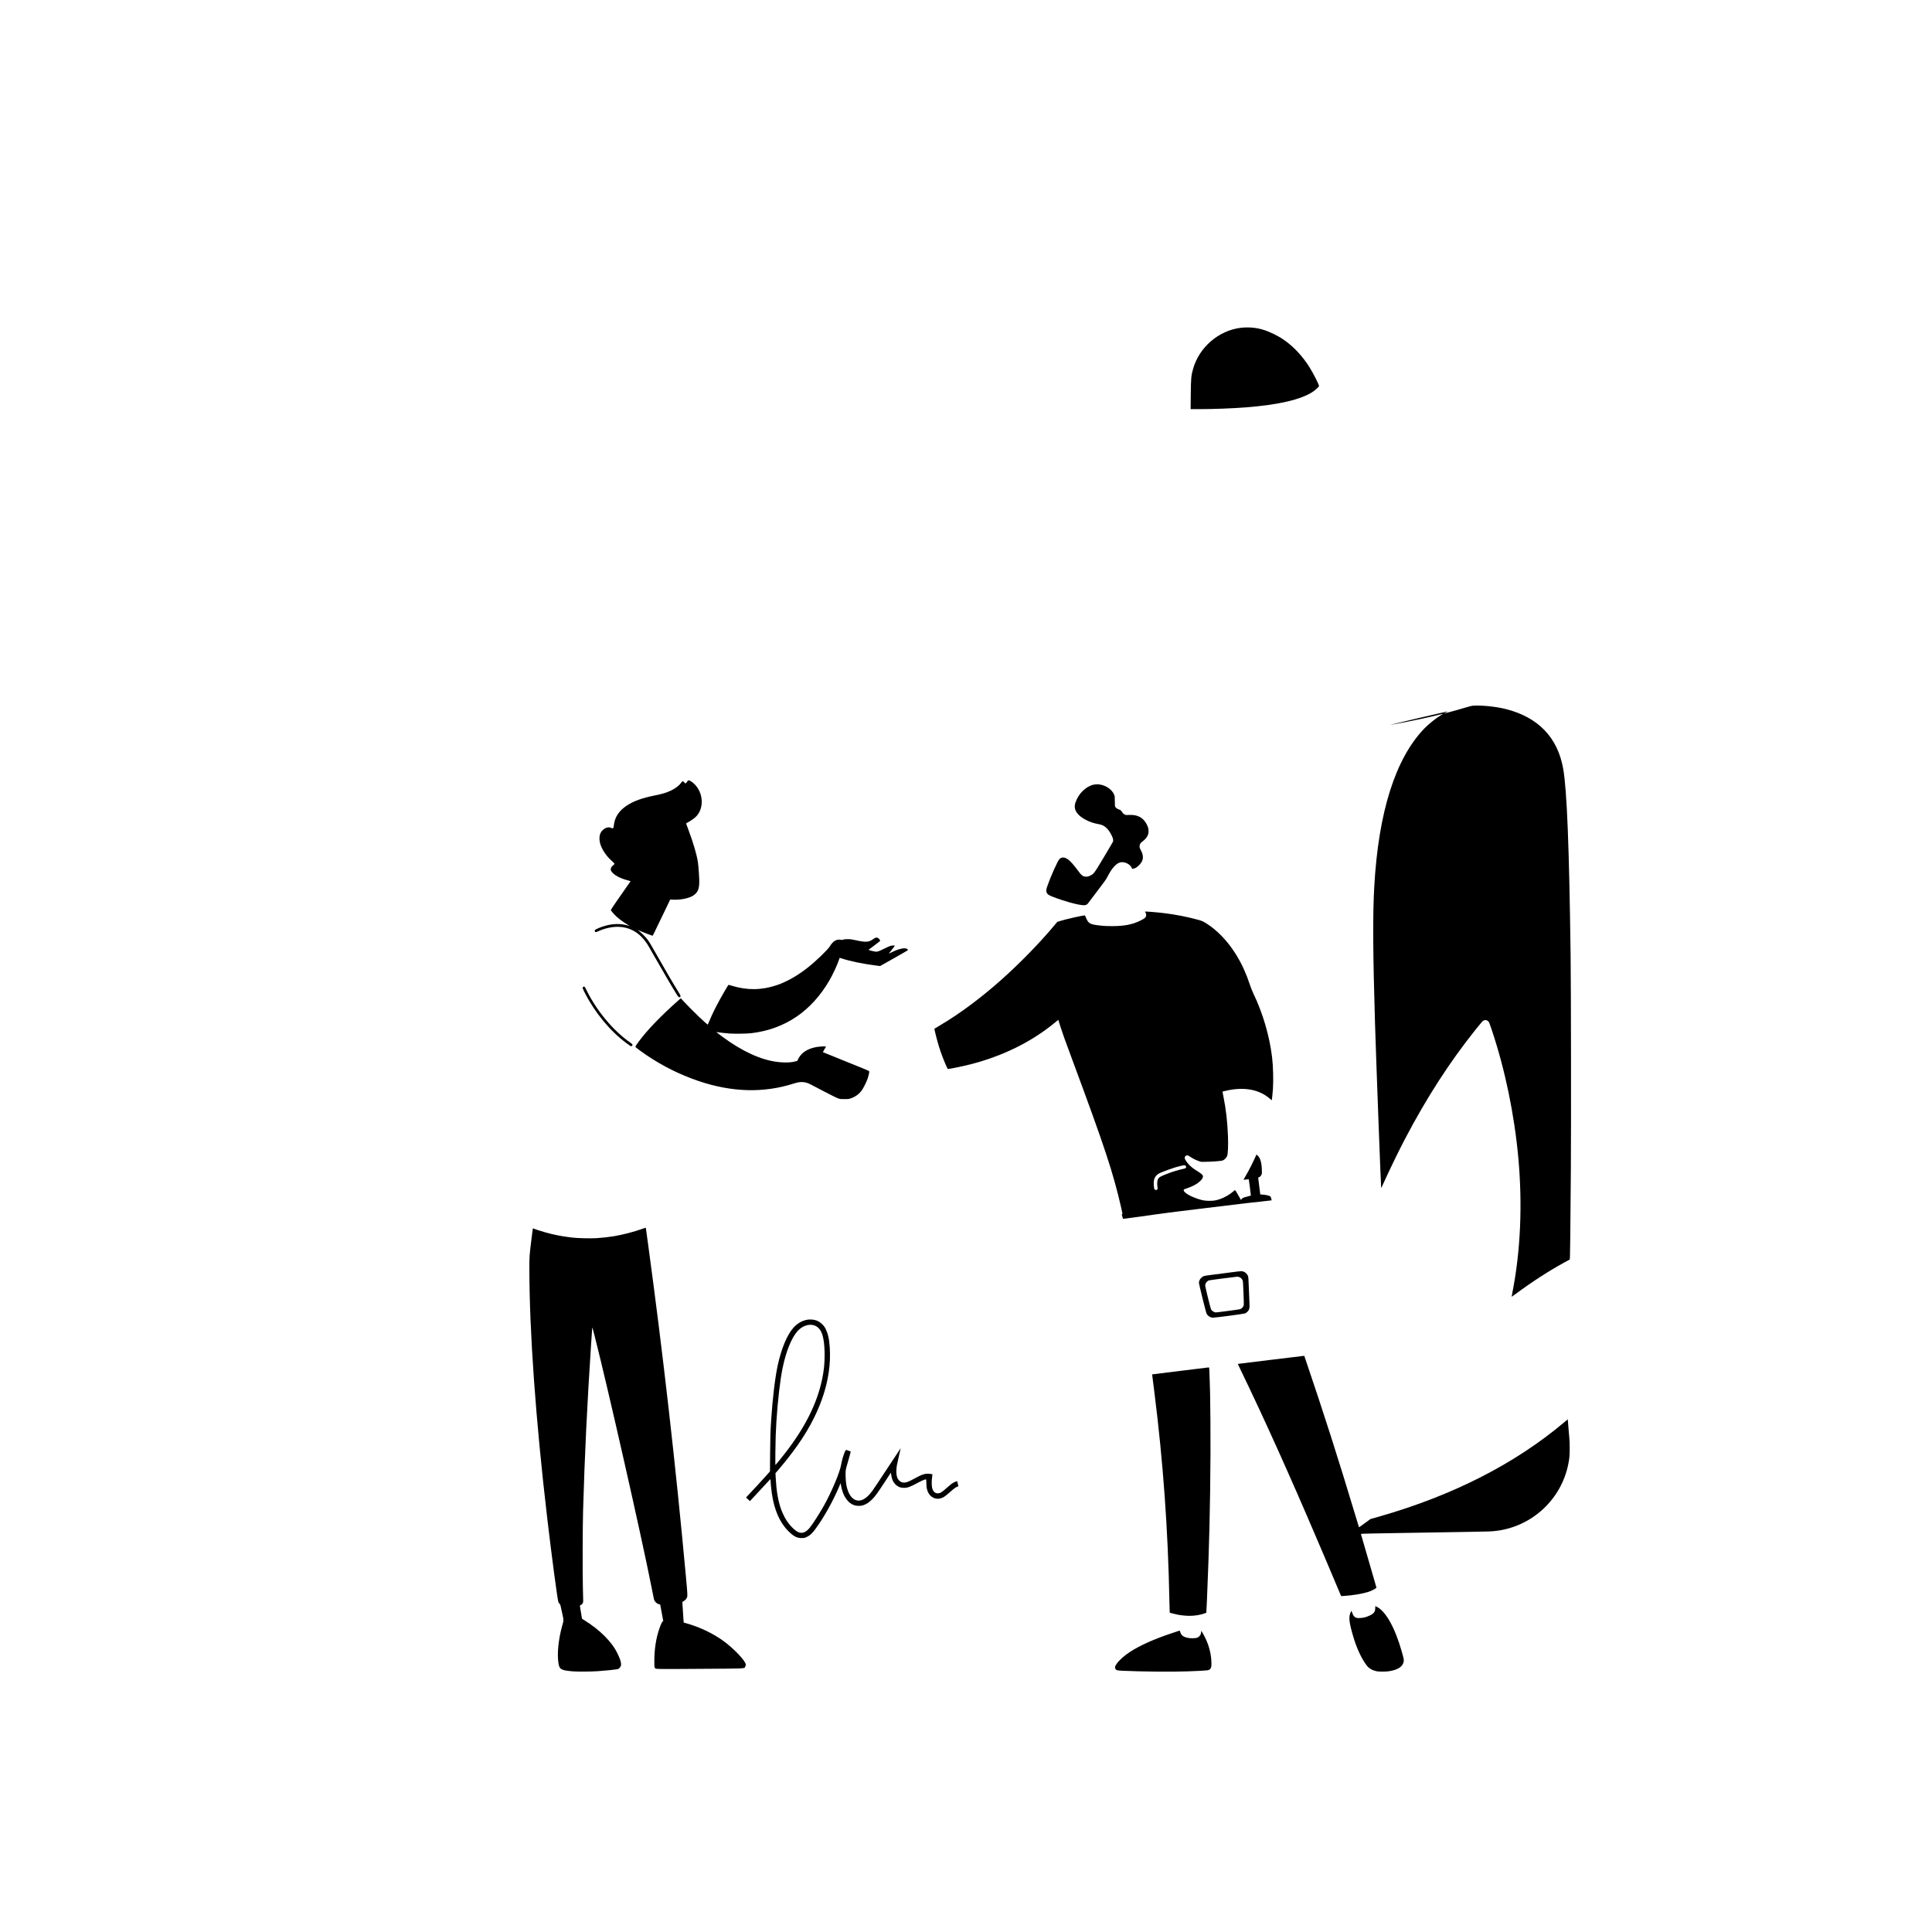 <?xml version="1.0" standalone="no"?>
<!DOCTYPE svg PUBLIC "-//W3C//DTD SVG 20010904//EN"
 "http://www.w3.org/TR/2001/REC-SVG-20010904/DTD/svg10.dtd">
<svg version="1.0" xmlns="http://www.w3.org/2000/svg"
 width="7730pt" height="7730pt" viewBox="0 0 7730 7730"
 preserveAspectRatio="xMidYMid meet">
<g transform="translate(0,7730) scale(0.1,-0.1)"
fill="#000000" stroke="none">
<path d="M49641 64184 c-882 -107 -1660 -777 -1904 -1639 -79 -281 -87 -367
-94 -1042 l-6 -573 314 0 c594 0 1355 29 1894 71 1311 102 2210 311 2681 624
90 60 239 195 249 224 12 40 -228 515 -390 771 -276 436 -623 807 -1000 1071
-256 179 -593 343 -870 424 -276 80 -584 104 -874 69z"/>
<path d="M58910 49063 c-25 -2 -148 -35 -275 -73 -302 -90 -695 -199 -850
-236 -11 -2 18 16 65 41 47 25 76 44 65 42 -72 -13 -2293 -533 -2290 -536 4
-4 79 9 485 85 477 90 1113 227 1502 325 64 16 120 29 125 29 4 0 -39 -28 -96
-62 -196 -119 -490 -356 -657 -530 -1156 -1202 -1832 -3340 -1999 -6323 -64
-1140 -55 -2639 30 -5470 41 -1353 236 -6580 246 -6589 2 -3 40 75 84 172 238
531 619 1314 872 1797 865 1648 1789 3079 2818 4365 121 151 240 296 265 322
80 82 177 86 251 9 31 -33 48 -75 142 -357 530 -1590 898 -3371 1057 -5109
169 -1865 88 -3722 -236 -5369 -19 -98 -34 -179 -32 -181 2 -2 73 49 158 112
665 493 1340 929 1970 1272 102 55 190 104 197 108 13 9 26 1081 44 3623 13
1807 6 7303 -10 8555 -57 4342 -146 6592 -296 7453 -219 1256 -1005 2071
-2310 2396 -399 99 -992 157 -1325 129z"/>
<path d="M27515 46058 c-9 -13 -26 -39 -38 -58 -33 -50 -70 -53 -98 -6 -38 65
-78 60 -129 -15 -73 -108 -235 -231 -413 -314 -177 -82 -340 -132 -632 -190
-521 -104 -857 -226 -1137 -414 -308 -206 -472 -458 -508 -780 -6 -52 -16
-101 -22 -108 -14 -17 -52 -16 -89 3 -82 42 -194 21 -295 -56 -70 -53 -118
-118 -146 -200 -33 -95 -30 -251 6 -375 69 -233 239 -490 450 -677 128 -113
138 -131 94 -166 -155 -120 -163 -220 -28 -344 137 -126 348 -222 668 -305
l33 -8 -142 -205 c-78 -113 -256 -368 -396 -567 -139 -200 -253 -371 -253
-381 0 -29 148 -198 250 -287 109 -94 237 -188 375 -273 126 -78 136 -85 110
-77 -287 92 -595 98 -916 16 -198 -50 -437 -149 -459 -190 -13 -26 3 -67 29
-76 14 -4 50 8 108 35 258 122 586 191 842 176 457 -26 824 -248 1108 -672 23
-33 138 -231 256 -440 370 -653 839 -1452 969 -1649 35 -53 74 -69 104 -44 27
22 14 62 -55 173 -217 348 -592 988 -926 1581 -207 367 -258 451 -334 550 -64
85 -224 248 -301 308 -36 28 -69 55 -75 59 -5 5 28 -7 75 -27 189 -81 508
-201 514 -194 8 9 128 253 174 354 47 104 90 192 377 780 64 132 123 257 132
277 l15 37 131 -6 c266 -11 575 46 751 140 73 39 160 116 198 177 88 138 103
315 69 785 -12 160 -28 337 -37 395 -46 309 -185 781 -384 1309 -50 131 -90
241 -90 244 0 4 26 20 58 36 77 39 224 137 295 197 379 318 361 990 -36 1360
-76 71 -177 134 -215 134 -12 0 -28 -10 -37 -22z"/>
<path d="M43755 45905 c-308 -67 -608 -362 -724 -711 -51 -151 -36 -275 49
-402 139 -208 493 -399 855 -462 149 -26 235 -65 326 -149 82 -75 156 -181
222 -318 57 -122 69 -185 44 -246 -9 -20 -174 -302 -368 -625 -391 -652 -391
-652 -537 -724 -77 -39 -91 -42 -161 -43 -127 0 -189 44 -326 235 -155 214
-316 396 -410 460 -133 91 -244 95 -334 11 -70 -65 -355 -701 -487 -1085 -49
-143 -54 -198 -25 -261 34 -72 76 -101 241 -165 451 -175 985 -324 1211 -337
97 -6 141 8 191 61 16 17 151 195 300 396 149 201 308 412 353 470 52 66 104
148 140 219 142 284 299 476 445 545 54 26 77 31 135 30 157 -1 319 -93 382
-218 l25 -48 45 6 c69 9 140 53 229 141 182 180 200 364 62 613 -37 67 -43 85
-43 137 0 85 30 134 126 206 180 136 255 288 229 469 -11 80 -29 131 -75 218
-139 265 -370 385 -707 366 -114 -7 -119 -6 -174 21 -43 21 -62 38 -83 73 -43
75 -82 109 -145 127 -58 17 -124 65 -149 109 -8 14 -12 83 -12 216 0 181 -2
199 -24 253 -57 143 -174 262 -335 341 -159 79 -338 105 -491 71z"/>
<path d="M45810 40825 c0 -4 10 -21 22 -38 15 -20 23 -49 26 -86 6 -98 -38
-141 -243 -241 -312 -152 -638 -215 -1120 -214 -264 0 -399 9 -650 45 -236 34
-307 84 -386 272 -23 56 -45 105 -48 109 -18 20 -766 -147 -1022 -229 l-87
-28 -117 -140 c-590 -706 -1381 -1517 -2119 -2174 -810 -721 -1644 -1343
-2422 -1806 -137 -82 -252 -151 -257 -155 -11 -9 113 -495 183 -719 77 -244
170 -494 267 -717 61 -141 79 -174 95 -174 68 0 599 110 893 185 1296 331
2457 904 3380 1669 70 59 131 106 136 106 5 0 9 -6 9 -14 0 -20 138 -441 225
-686 40 -113 184 -504 320 -870 1311 -3530 1643 -4533 1970 -5965 50 -217 51
-230 33 -233 -12 -2 -17 -9 -14 -20 3 -9 14 -50 25 -91 11 -41 22 -75 24 -77
3 -3 1086 142 1125 151 13 3 55 10 95 15 40 5 155 21 257 34 102 14 256 34
343 46 86 11 228 29 315 41 86 11 180 22 207 25 28 2 354 42 725 89 580 72
1259 154 1865 226 88 10 351 39 584 63 233 25 425 47 428 50 8 8 -36 149 -49
158 -55 35 -173 61 -329 73 l-75 6 -42 332 c-24 183 -42 335 -42 338 0 4 11
10 25 13 39 10 92 63 111 112 14 38 16 68 11 202 -10 278 -60 450 -163 555
-26 26 -50 44 -54 40 -4 -4 -17 -33 -30 -63 -89 -213 -286 -599 -417 -818 -41
-68 -73 -126 -71 -127 2 -2 50 3 106 12 56 9 104 14 106 12 5 -5 88 -651 84
-654 -2 -2 -68 -20 -148 -40 -155 -39 -198 -59 -228 -106 l-19 -31 -104 181
c-145 253 -123 234 -200 166 -147 -129 -361 -253 -545 -314 -156 -52 -243 -66
-414 -66 -176 1 -271 16 -445 72 -325 105 -585 261 -585 351 0 34 3 35 157 88
213 72 374 160 490 268 86 79 123 138 123 194 0 40 -5 48 -53 95 -29 29 -107
84 -172 122 -231 136 -399 298 -490 474 -23 46 -19 86 13 122 42 47 90 45 167
-7 119 -82 242 -145 350 -182 l110 -37 170 1 c233 1 627 30 690 51 70 23 154
109 183 186 34 91 48 426 33 800 -23 582 -79 1069 -182 1576 -22 106 -38 195
-37 196 2 1 53 14 113 28 376 91 737 106 1050 42 282 -57 518 -171 729 -351
42 -37 79 -65 81 -63 5 6 34 291 45 449 24 346 8 928 -35 1280 -106 860 -369
1754 -752 2550 -36 74 -98 232 -138 350 -89 265 -142 400 -235 606 -348 772
-871 1421 -1455 1807 -167 110 -209 129 -396 181 -414 113 -884 205 -1339 261
-314 38 -770 74 -770 60z m1625 -10170 c29 -29 32 -55 7 -84 -13 -17 -45 -28
-132 -46 -155 -33 -362 -95 -550 -166 -329 -124 -386 -156 -433 -244 -26 -51
-35 -194 -17 -301 10 -66 10 -78 -4 -100 -23 -34 -89 -35 -111 -1 -31 48 -46
266 -24 369 22 102 83 193 166 246 113 73 652 267 873 315 63 14 124 28 135
30 44 10 67 6 90 -18z"/>
<path d="M35025 39778 c-16 -6 -64 -34 -105 -63 -166 -116 -287 -122 -689 -32
-162 35 -202 41 -311 41 -96 1 -137 -3 -177 -17 -44 -16 -60 -17 -112 -7 -164
30 -308 -58 -424 -257 -74 -128 -543 -582 -865 -838 -425 -338 -861 -586
-1270 -724 -602 -202 -1179 -209 -1796 -19 -103 31 -131 37 -138 26 -41 -62
-225 -378 -305 -523 -208 -377 -336 -637 -453 -920 -30 -71 -57 -134 -61 -138
-16 -20 -659 597 -957 920 l-123 133 -87 -77 c-696 -614 -1270 -1210 -1597
-1659 -121 -165 -141 -200 -124 -221 22 -26 275 -212 436 -321 650 -437 1336
-779 2063 -1027 1351 -460 2625 -495 3835 -105 207 66 344 74 506 29 84 -23
106 -34 697 -346 278 -146 500 -257 555 -276 90 -31 96 -32 262 -32 166 0 172
1 265 33 187 65 345 186 450 347 69 105 181 337 219 452 34 105 64 241 59 274
-3 19 -39 37 -243 119 -958 387 -1609 651 -1612 654 -2 2 26 52 62 112 l66
109 -38 6 c-56 10 -281 -8 -388 -31 -337 -70 -568 -227 -687 -467 l-40 -81
-82 -20 c-139 -35 -263 -45 -469 -39 -642 18 -1367 295 -2150 820 -150 100
-421 298 -517 377 l-25 21 25 -6 c58 -12 358 -45 514 -56 217 -15 704 -7 881
15 1338 165 2386 874 3104 2101 139 236 324 634 391 840 12 39 24 71 25 72 1
2 35 -8 76 -22 322 -110 883 -225 1413 -290 l129 -16 563 317 c561 316 563
317 548 340 -66 100 -331 54 -666 -115 -54 -27 -98 -47 -98 -45 0 2 56 73 125
158 68 84 121 156 118 160 -14 14 -136 5 -191 -13 -32 -11 -141 -61 -243 -111
-216 -107 -269 -124 -342 -115 -58 7 -181 37 -240 58 l-39 13 229 173 c125 96
232 177 237 182 5 4 -3 28 -19 54 -19 33 -39 52 -68 66 -47 21 -60 22 -102 7z"/>
<path d="M23332 37815 c-13 -10 -22 -27 -22 -41 0 -14 42 -107 93 -207 402
-786 1009 -1520 1650 -1996 176 -131 182 -134 212 -127 29 7 49 39 40 66 -3
10 -43 45 -88 76 -681 474 -1350 1276 -1753 2102 -36 72 -69 132 -74 132 -4 0
-14 2 -22 5 -7 3 -23 -2 -36 -10z"/>
<path d="M25715 28139 c-328 -120 -807 -244 -1165 -303 -198 -33 -463 -62
-695 -76 -239 -14 -772 -1 -965 25 -19 2 -75 9 -125 16 -305 37 -601 97 -920
184 -171 47 -453 138 -496 161 -33 17 -25 57 -83 -411 -82 -648 -86 -706 -86
-1162 1 -2545 252 -6071 716 -10023 178 -1523 414 -3292 447 -3356 9 -17 30
-44 47 -61 29 -29 34 -45 96 -339 74 -351 74 -297 1 -567 -147 -536 -201
-1101 -143 -1472 39 -248 103 -285 571 -326 181 -15 706 -13 991 6 274 17 653
56 802 81 45 7 107 66 128 120 35 93 -3 247 -126 499 -120 247 -280 465 -515
701 -243 243 -491 436 -862 669 l-47 30 -43 260 c-23 143 -42 262 -42 265 0 3
18 13 40 24 57 26 92 83 93 149 0 29 -6 282 -13 562 -15 574 -10 2406 8 3045
67 2288 158 4182 322 6690 39 596 44 659 54 648 2 -2 47 -172 99 -378 530
-2088 1851 -7919 2251 -9940 52 -261 100 -499 106 -527 21 -103 106 -193 205
-218 l48 -12 58 -309 c31 -170 59 -321 62 -336 4 -22 2 -28 -13 -28 -23 0 -81
-123 -141 -295 -133 -387 -200 -825 -200 -1308 0 -173 2 -214 16 -243 35 -73
-117 -68 1804 -55 1944 13 1774 5 1818 91 12 24 22 59 22 76 0 145 -500 670
-925 970 -420 297 -932 538 -1451 684 -59 16 -108 31 -110 33 -2 2 -54 791
-54 819 0 3 24 20 53 36 62 35 101 78 131 142 29 64 26 124 -39 830 -404 4406
-920 8946 -1506 13245 -98 724 -98 725 -108 724 -3 0 -55 -18 -116 -40z"/>
<path d="M49230 26390 c-500 -65 -668 -87 -855 -111 -210 -26 -246 -38 -315
-108 -60 -60 -90 -128 -90 -203 0 -38 235 -997 286 -1167 22 -73 32 -90 77
-135 60 -59 125 -86 204 -86 102 0 1236 150 1279 170 54 23 120 84 144 131 34
66 39 112 30 317 -5 109 -14 319 -19 467 -21 526 -21 535 -42 591 -27 70 -109
147 -181 169 -72 21 -107 19 -518 -35z m351 -185 c52 -19 103 -65 132 -120 19
-37 22 -74 39 -495 10 -250 16 -474 13 -497 -10 -71 -71 -144 -145 -174 -26
-11 -923 -129 -975 -129 -63 1 -159 62 -191 121 -22 43 -234 904 -234 952 0
84 69 180 149 208 30 11 1067 146 1132 148 20 1 56 -6 80 -14z"/>
<path d="M32315 24500 c-209 -33 -402 -140 -561 -313 -256 -279 -493 -843
-639 -1522 -104 -480 -207 -1347 -260 -2175 -32 -505 -37 -663 -42 -1354 l-6
-709 -171 -191 c-172 -192 -437 -480 -664 -721 l-122 -130 77 -73 78 -72 50
53 c319 342 475 510 605 652 85 94 158 172 162 173 4 2 8 -21 8 -50 0 -77 28
-360 51 -517 97 -668 317 -1169 664 -1515 211 -211 352 -282 549 -274 92 3
108 7 180 41 169 80 271 190 504 539 295 441 578 966 783 1446 l73 172 17 -97
c72 -427 282 -724 565 -798 86 -22 227 -20 310 6 138 42 255 121 391 262 113
118 190 225 478 664 l250 382 13 -87 c24 -170 70 -280 154 -368 101 -107 210
-154 355 -154 151 0 246 36 598 225 77 41 167 84 200 94 104 34 95 48 99 -134
4 -183 22 -268 79 -381 87 -170 267 -265 443 -235 133 24 221 78 434 271 137
123 214 180 281 206 24 10 45 18 46 18 2 2 -46 198 -50 202 -6 6 -76 -20 -133
-49 -72 -37 -154 -100 -294 -227 -195 -176 -265 -216 -370 -208 -101 7 -174
86 -206 222 -22 94 -21 297 1 434 9 57 15 105 13 107 -2 2 -44 8 -95 14 -194
24 -315 -14 -649 -200 -253 -140 -368 -172 -485 -134 -71 24 -148 100 -176
175 -32 85 -46 201 -39 318 9 138 23 214 105 567 39 164 69 300 68 301 -1 2
-241 -360 -532 -804 -292 -443 -563 -851 -604 -906 -145 -197 -297 -326 -434
-368 -289 -87 -525 157 -608 632 -24 134 -36 455 -21 565 5 39 32 147 61 240
29 94 70 240 92 325 22 85 42 162 45 172 4 13 -15 23 -92 48 -116 39 -105 46
-165 -109 -53 -137 -102 -318 -128 -468 -49 -293 -378 -1074 -679 -1613 -173
-311 -445 -736 -571 -892 -142 -177 -284 -240 -428 -192 -145 49 -352 247
-508 487 -70 108 -170 317 -219 457 -113 322 -180 710 -207 1207 l-12 220 128
149 c269 313 554 679 773 991 983 1403 1414 2838 1246 4148 -24 182 -66 332
-131 465 -49 102 -66 125 -143 202 -94 94 -175 142 -295 173 -76 20 -213 27
-290 15z m260 -227 c102 -32 198 -112 258 -214 106 -182 160 -511 160 -979 0
-350 -27 -614 -99 -960 -203 -975 -681 -1930 -1486 -2967 -118 -152 -347 -435
-375 -463 -14 -13 -15 45 -10 520 6 536 15 778 42 1225 51 820 150 1666 251
2150 138 658 356 1192 594 1458 185 206 449 297 665 230z"/>
<path d="M50820 22889 c-707 -87 -1288 -158 -1292 -159 -4 0 41 -98 99 -217
936 -1932 1973 -4232 3103 -6883 144 -338 287 -671 316 -740 30 -69 172 -404
315 -745 144 -341 269 -639 280 -663 l18 -42 98 5 c365 23 741 84 983 161 99
31 257 106 302 144 l31 26 -138 480 c-75 263 -216 745 -311 1071 -96 326 -174
596 -174 601 0 5 186 12 428 16 235 3 515 8 622 11 107 3 357 7 555 10 564 8
1251 19 1850 30 154 3 557 10 895 15 771 12 888 16 1079 41 1430 182 2591
1263 2870 2675 46 231 55 338 55 634 0 201 -5 327 -16 427 -10 79 -24 247 -33
375 -9 128 -19 259 -23 292 l-7 58 -140 -118 c-1982 -1669 -4464 -2932 -7407
-3773 l-346 -98 -188 -138 c-251 -183 -267 -195 -270 -192 -1 1 -66 214 -144
472 -705 2342 -1256 4064 -2023 6323 l-21 62 -41 -1 c-22 -1 -618 -73 -1325
-160z"/>
<path d="M47220 22450 c-613 -76 -1117 -139 -1119 -139 -2 -1 -1 -22 2 -48 3
-27 40 -316 81 -643 355 -2816 550 -5523 605 -8418 4 -232 10 -424 12 -426 6
-6 227 -61 324 -81 119 -24 335 -45 468 -45 214 0 441 37 597 97 l75 28 7 145
c4 80 12 240 18 355 9 185 21 481 60 1550 62 1688 94 4002 79 5655 -4 487 -10
966 -13 1065 -4 99 -11 342 -16 540 -6 198 -13 393 -16 433 -5 66 -8 72 -27
71 -12 -1 -524 -63 -1137 -139z"/>
<path d="M55024 12958 c0 -143 -53 -216 -214 -292 -144 -68 -254 -97 -388
-103 -91 -5 -121 -2 -158 12 -86 33 -115 68 -164 205 l-28 74 -25 -50 c-96
-190 -76 -398 99 -991 137 -469 343 -904 546 -1160 84 -107 222 -186 383 -220
96 -20 380 -20 505 1 355 58 539 179 581 381 14 71 6 116 -73 395 -269 954
-638 1618 -999 1800 -32 17 -60 30 -62 30 -2 0 -3 -37 -3 -82z"/>
<path d="M46885 11956 c-720 -240 -1274 -489 -1680 -753 -227 -149 -433 -334
-531 -478 -65 -95 -76 -141 -46 -194 33 -61 61 -68 312 -80 698 -34 1979 -45
2570 -23 816 32 851 35 902 89 47 49 58 91 58 220 0 402 -120 828 -337 1201
l-68 117 -6 -60 c-3 -33 -15 -79 -27 -101 -27 -52 -90 -107 -141 -122 -63 -20
-209 -25 -304 -13 -222 30 -324 98 -364 243 -9 32 -19 58 -22 58 -3 -1 -145
-47 -316 -104z"/>
</g>
</svg>
